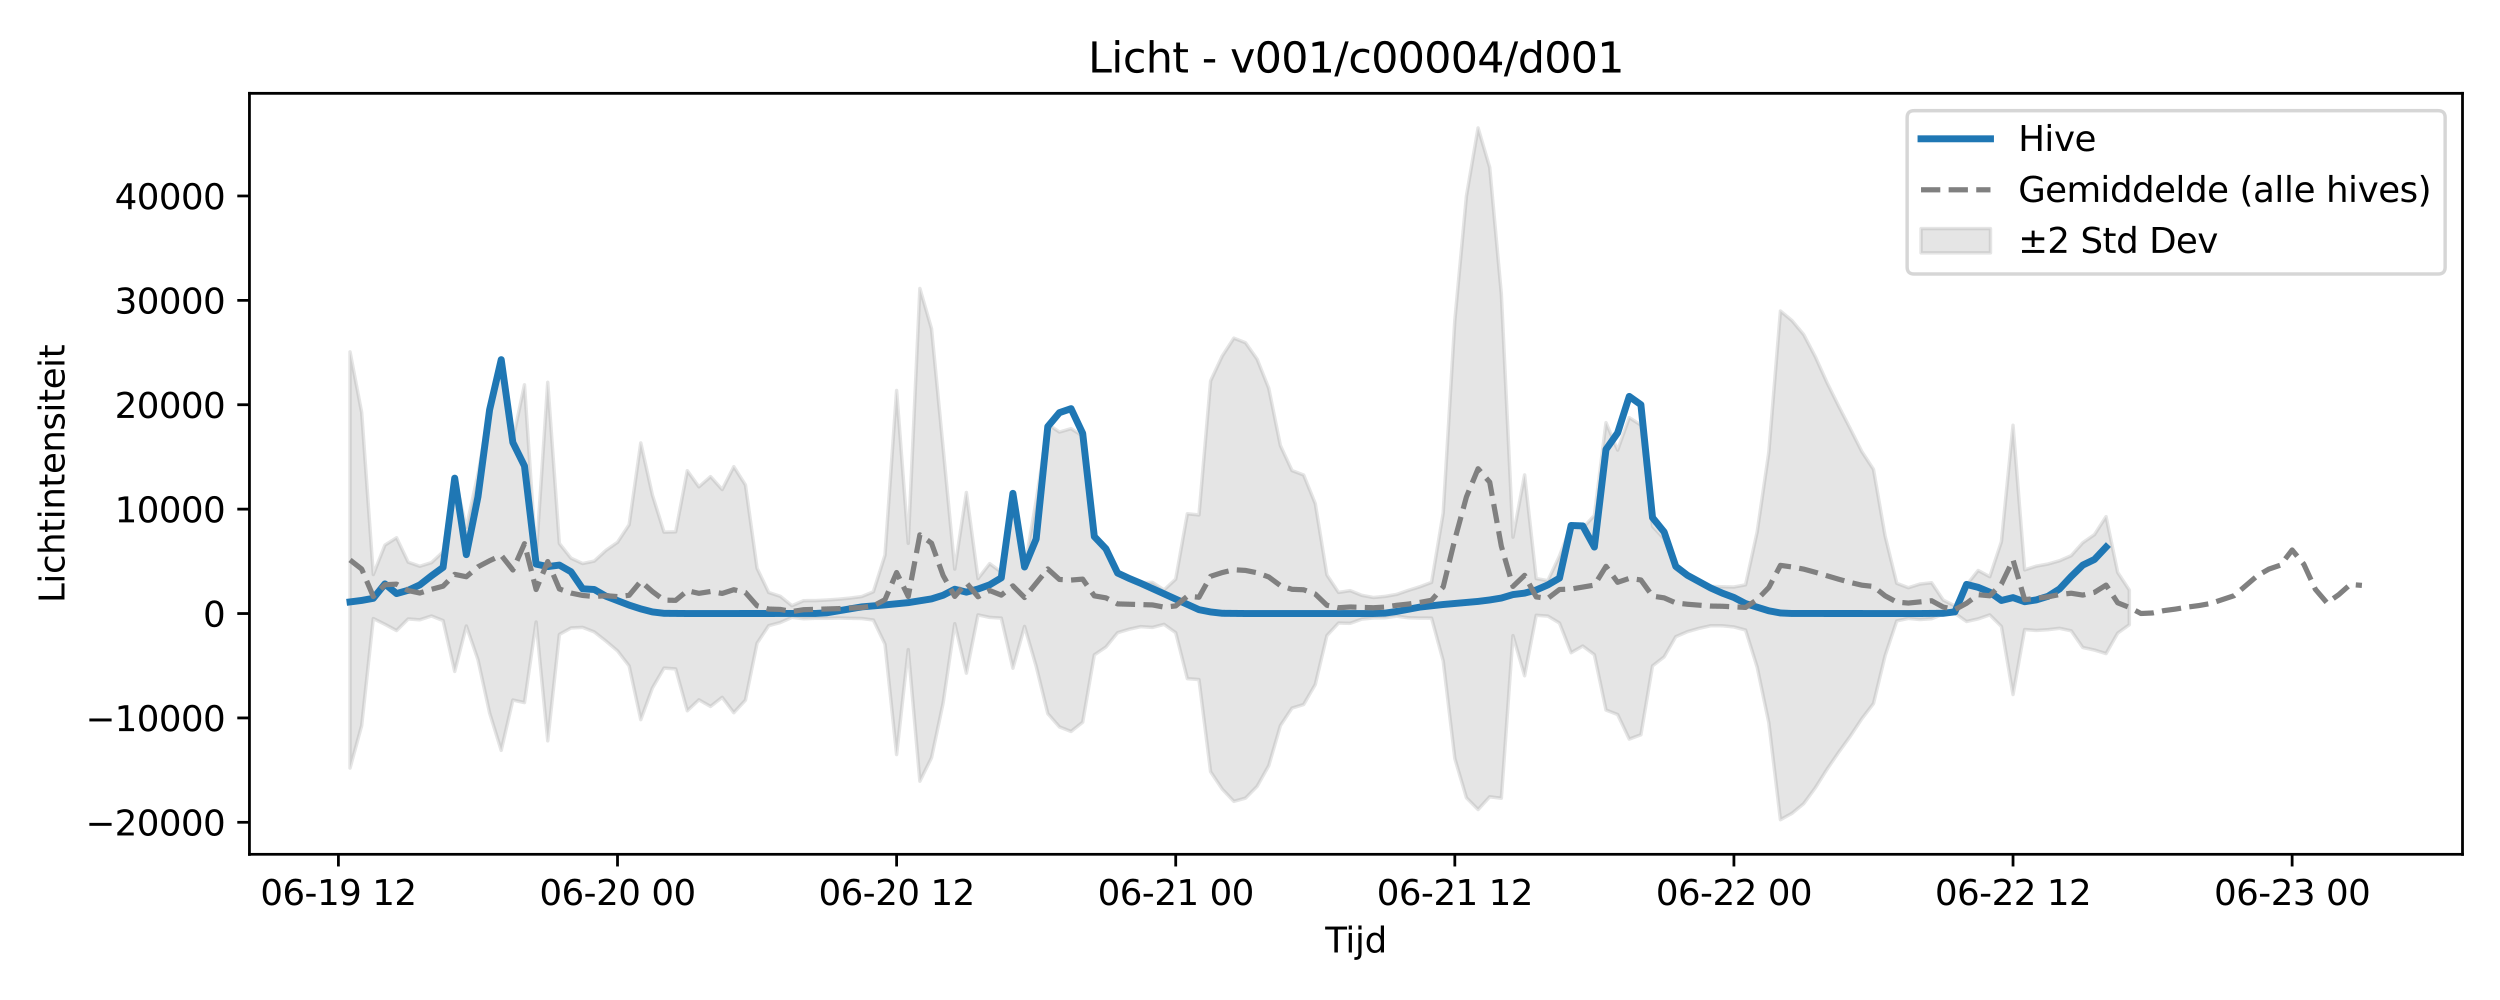 <?xml version="1.0" encoding="utf-8" standalone="no"?>
<!DOCTYPE svg PUBLIC "-//W3C//DTD SVG 1.1//EN"
  "http://www.w3.org/Graphics/SVG/1.1/DTD/svg11.dtd">
<svg xmlns:xlink="http://www.w3.org/1999/xlink" width="720pt" height="288pt" viewBox="0 0 720 288" xmlns="http://www.w3.org/2000/svg" version="1.1">
 <defs>
  <style type="text/css">*{stroke-linejoin: round; stroke-linecap: butt}</style>
 </defs>
 <g id="figure_1">
  <g id="patch_1">
   <path d="M 0 288 
L 720 288 
L 720 0 
L 0 0 
z
" style="fill: #ffffff"/>
  </g>
  <g id="axes_1">
   <g id="patch_2">
    <path d="M 71.84 246.04 
L 709.2 246.04 
L 709.2 26.88 
L 71.84 26.88 
z
" style="fill: #ffffff"/>
   </g>
   <g id="FillBetweenPolyCollection_1">
    <defs>
     <path id="m5f55ac5d4a" d="M 100.811 -186.663 
L 100.811 -66.798 
L 104.16 -79.037 
L 107.509 -109.864 
L 110.859 -108.197 
L 114.208 -106.394 
L 117.557 -109.742 
L 120.906 -109.497 
L 124.256 -110.591 
L 127.605 -109.285 
L 130.954 -94.615 
L 134.303 -107.718 
L 137.653 -98.017 
L 141.002 -82.69 
L 144.351 -71.89 
L 147.7 -86.393 
L 151.049 -85.651 
L 154.399 -108.861 
L 157.748 -74.631 
L 161.097 -105.277 
L 164.446 -107.144 
L 167.796 -107.316 
L 171.145 -106.009 
L 174.494 -103.381 
L 177.843 -100.549 
L 181.193 -96.206 
L 184.542 -80.74 
L 187.891 -89.84 
L 191.24 -95.584 
L 194.59 -95.349 
L 197.939 -83.3 
L 201.288 -86.451 
L 204.637 -84.536 
L 207.987 -87.169 
L 211.336 -82.736 
L 214.685 -86.356 
L 218.034 -102.749 
L 221.383 -107.812 
L 224.733 -108.707 
L 228.082 -110.197 
L 231.431 -109.805 
L 234.78 -109.924 
L 238.13 -109.925 
L 241.479 -110.003 
L 244.828 -109.921 
L 248.177 -109.865 
L 251.527 -109.435 
L 254.876 -102.474 
L 258.225 -70.68 
L 261.574 -100.92 
L 264.924 -63.004 
L 268.273 -69.768 
L 271.622 -85.551 
L 274.971 -108.373 
L 278.321 -94.122 
L 281.67 -110.915 
L 285.019 -110.186 
L 288.368 -109.987 
L 291.717 -95.556 
L 295.067 -107.588 
L 298.416 -96.124 
L 301.765 -82.476 
L 305.114 -78.648 
L 308.464 -77.338 
L 311.813 -80.004 
L 315.162 -99.398 
L 318.511 -101.655 
L 321.861 -105.779 
L 325.21 -106.788 
L 328.559 -107.531 
L 331.908 -107.297 
L 335.258 -108.178 
L 338.607 -105.775 
L 341.956 -92.541 
L 345.305 -92.294 
L 348.655 -65.734 
L 352.004 -60.735 
L 355.353 -57.207 
L 358.702 -58.138 
L 362.051 -61.531 
L 365.401 -67.497 
L 368.75 -79.016 
L 372.099 -84.069 
L 375.448 -85.096 
L 378.798 -90.859 
L 382.147 -104.953 
L 385.496 -108.558 
L 388.845 -108.476 
L 392.195 -109.694 
L 395.544 -110.024 
L 398.893 -110.088 
L 402.242 -110.533 
L 405.592 -110.088 
L 408.941 -109.993 
L 412.29 -109.984 
L 415.639 -97.677 
L 418.989 -69.552 
L 422.338 -58.23 
L 425.687 -54.844 
L 429.036 -58.523 
L 432.385 -58.105 
L 435.735 -104.941 
L 439.084 -93.373 
L 442.433 -110.799 
L 445.782 -110.56 
L 449.132 -108.561 
L 452.481 -100.017 
L 455.83 -101.941 
L 459.179 -99.445 
L 462.529 -83.502 
L 465.878 -82.218 
L 469.227 -75.138 
L 472.576 -76.383 
L 475.926 -96.212 
L 479.275 -98.825 
L 482.624 -104.631 
L 485.973 -106.069 
L 489.323 -107.036 
L 492.672 -107.787 
L 496.021 -107.778 
L 499.37 -107.439 
L 502.719 -106.555 
L 506.069 -95.842 
L 509.418 -79.848 
L 512.767 -51.922 
L 516.116 -53.782 
L 519.466 -56.554 
L 522.815 -61.109 
L 526.164 -66.423 
L 529.513 -71.305 
L 532.863 -75.945 
L 536.212 -81.008 
L 539.561 -85.371 
L 542.91 -99.176 
L 546.26 -109.172 
L 549.609 -109.901 
L 552.958 -109.574 
L 556.307 -109.808 
L 559.657 -111.146 
L 563.006 -111.383 
L 566.355 -109.005 
L 569.704 -109.756 
L 573.053 -110.903 
L 576.403 -107.572 
L 579.752 -87.967 
L 583.101 -106.692 
L 586.45 -106.427 
L 589.8 -106.651 
L 593.149 -107.039 
L 596.498 -106.329 
L 599.847 -101.523 
L 603.197 -100.787 
L 606.546 -99.766 
L 609.895 -105.654 
L 613.244 -108.08 
L 613.244 -118.057 
L 613.244 -118.057 
L 609.895 -123.137 
L 606.546 -139.211 
L 603.197 -134.025 
L 599.847 -131.707 
L 596.498 -127.971 
L 593.149 -126.509 
L 589.8 -125.559 
L 586.45 -124.948 
L 583.101 -123.874 
L 579.752 -165.534 
L 576.403 -131.978 
L 573.053 -121.917 
L 569.704 -123.703 
L 566.355 -119.492 
L 563.006 -113.497 
L 559.657 -115.175 
L 556.307 -120.173 
L 552.958 -119.799 
L 549.609 -118.735 
L 546.26 -120.014 
L 542.91 -133.632 
L 539.561 -152.821 
L 536.212 -157.93 
L 532.863 -164.572 
L 529.513 -171.082 
L 526.164 -177.838 
L 522.815 -185.259 
L 519.466 -191.634 
L 516.116 -195.643 
L 512.767 -198.431 
L 509.418 -157.773 
L 506.069 -134.824 
L 502.719 -119.572 
L 499.37 -118.937 
L 496.021 -119.015 
L 492.672 -119.116 
L 489.323 -120.401 
L 485.973 -121.885 
L 482.624 -124.083 
L 479.275 -132.806 
L 475.926 -136.433 
L 472.576 -165.566 
L 469.227 -167.717 
L 465.878 -158.373 
L 462.529 -166.274 
L 459.179 -139.536 
L 455.83 -135.923 
L 452.481 -136.69 
L 449.132 -127.882 
L 445.782 -120.782 
L 442.433 -121.366 
L 439.084 -151.23 
L 435.735 -133.293 
L 432.385 -203.304 
L 429.036 -239.767 
L 425.687 -251.158 
L 422.338 -231.581 
L 418.989 -195.731 
L 415.639 -140.253 
L 412.29 -120.276 
L 408.941 -119.022 
L 405.592 -117.975 
L 402.242 -116.82 
L 398.893 -116.236 
L 395.544 -115.918 
L 392.195 -116.55 
L 388.845 -117.903 
L 385.496 -117.381 
L 382.147 -122.427 
L 378.798 -142.972 
L 375.448 -151.203 
L 372.099 -152.476 
L 368.75 -159.694 
L 365.401 -176.167 
L 362.051 -184.559 
L 358.702 -189.299 
L 355.353 -190.617 
L 352.004 -185.472 
L 348.655 -178.31 
L 345.305 -139.695 
L 341.956 -140.036 
L 338.607 -121.218 
L 335.258 -118.106 
L 331.908 -120.27 
L 328.559 -120.226 
L 325.21 -121.186 
L 321.861 -122.373 
L 318.511 -129.977 
L 315.162 -133.391 
L 311.813 -162.421 
L 308.464 -164.549 
L 305.114 -163.579 
L 301.765 -165.808 
L 298.416 -143.833 
L 295.067 -124.231 
L 291.717 -142.98 
L 288.368 -123.211 
L 285.019 -125.68 
L 281.67 -121.355 
L 278.321 -146.173 
L 274.971 -124.099 
L 271.622 -158.933 
L 268.273 -193.347 
L 264.924 -204.927 
L 261.574 -131.506 
L 258.225 -175.54 
L 254.876 -128.117 
L 251.527 -117.568 
L 248.177 -116.191 
L 244.828 -115.757 
L 241.479 -115.433 
L 238.13 -115.195 
L 234.78 -115.029 
L 231.431 -115.013 
L 228.082 -113.557 
L 224.733 -116.267 
L 221.383 -117.365 
L 218.034 -124.341 
L 214.685 -148.343 
L 211.336 -153.595 
L 207.987 -147.009 
L 204.637 -150.741 
L 201.288 -147.786 
L 197.939 -152.441 
L 194.59 -134.843 
L 191.24 -134.745 
L 187.891 -145.444 
L 184.542 -160.448 
L 181.193 -136.894 
L 177.843 -131.825 
L 174.494 -129.483 
L 171.145 -126.409 
L 167.796 -125.702 
L 164.446 -127.251 
L 161.097 -131.486 
L 157.748 -177.905 
L 154.399 -127.586 
L 151.049 -177.185 
L 147.7 -161.291 
L 144.351 -184.262 
L 141.002 -170.325 
L 137.653 -151.487 
L 134.303 -136.078 
L 130.954 -150.547 
L 127.605 -129.082 
L 124.256 -125.959 
L 120.906 -124.923 
L 117.557 -126.098 
L 114.208 -133.129 
L 110.859 -131.01 
L 107.509 -122.53 
L 104.16 -169.198 
L 100.811 -186.663 
z
" style="stroke: #808080; stroke-opacity: 0.2"/>
    </defs>
    <g clip-path="url(#p45dbe19dbe)">
     <use xlink:href="#m5f55ac5d4a" x="0" y="288" style="fill: #808080; fill-opacity: 0.2; stroke: #808080; stroke-opacity: 0.2"/>
    </g>
   </g>
   <g id="matplotlib.axis_1">
    <g id="xtick_1">
     <g id="line2d_1">
      <defs>
       <path id="me14d55688c" d="M 0 0 
L 0 3.5 
" style="stroke: #000000; stroke-width: 0.8"/>
      </defs>
      <g>
       <use xlink:href="#me14d55688c" x="97.462" y="246.04" style="stroke: #000000; stroke-width: 0.8"/>
      </g>
     </g>
     <g id="text_1">
      <!-- 06-19 12 -->
      <g transform="translate(74.981 260.638) scale(0.1 -0.1)">
       <defs>
        <path id="DejaVuSans-30" d="M 2034 4250 
Q 1547 4250 1301 3770 
Q 1056 3291 1056 2328 
Q 1056 1369 1301 889 
Q 1547 409 2034 409 
Q 2525 409 2770 889 
Q 3016 1369 3016 2328 
Q 3016 3291 2770 3770 
Q 2525 4250 2034 4250 
z
M 2034 4750 
Q 2819 4750 3233 4129 
Q 3647 3509 3647 2328 
Q 3647 1150 3233 529 
Q 2819 -91 2034 -91 
Q 1250 -91 836 529 
Q 422 1150 422 2328 
Q 422 3509 836 4129 
Q 1250 4750 2034 4750 
z
" transform="scale(0.016)"/>
        <path id="DejaVuSans-36" d="M 2113 2584 
Q 1688 2584 1439 2293 
Q 1191 2003 1191 1497 
Q 1191 994 1439 701 
Q 1688 409 2113 409 
Q 2538 409 2786 701 
Q 3034 994 3034 1497 
Q 3034 2003 2786 2293 
Q 2538 2584 2113 2584 
z
M 3366 4563 
L 3366 3988 
Q 3128 4100 2886 4159 
Q 2644 4219 2406 4219 
Q 1781 4219 1451 3797 
Q 1122 3375 1075 2522 
Q 1259 2794 1537 2939 
Q 1816 3084 2150 3084 
Q 2853 3084 3261 2657 
Q 3669 2231 3669 1497 
Q 3669 778 3244 343 
Q 2819 -91 2113 -91 
Q 1303 -91 875 529 
Q 447 1150 447 2328 
Q 447 3434 972 4092 
Q 1497 4750 2381 4750 
Q 2619 4750 2861 4703 
Q 3103 4656 3366 4563 
z
" transform="scale(0.016)"/>
        <path id="DejaVuSans-2d" d="M 313 2009 
L 1997 2009 
L 1997 1497 
L 313 1497 
L 313 2009 
z
" transform="scale(0.016)"/>
        <path id="DejaVuSans-31" d="M 794 531 
L 1825 531 
L 1825 4091 
L 703 3866 
L 703 4441 
L 1819 4666 
L 2450 4666 
L 2450 531 
L 3481 531 
L 3481 0 
L 794 0 
L 794 531 
z
" transform="scale(0.016)"/>
        <path id="DejaVuSans-39" d="M 703 97 
L 703 672 
Q 941 559 1184 500 
Q 1428 441 1663 441 
Q 2288 441 2617 861 
Q 2947 1281 2994 2138 
Q 2813 1869 2534 1725 
Q 2256 1581 1919 1581 
Q 1219 1581 811 2004 
Q 403 2428 403 3163 
Q 403 3881 828 4315 
Q 1253 4750 1959 4750 
Q 2769 4750 3195 4129 
Q 3622 3509 3622 2328 
Q 3622 1225 3098 567 
Q 2575 -91 1691 -91 
Q 1453 -91 1209 -44 
Q 966 3 703 97 
z
M 1959 2075 
Q 2384 2075 2632 2365 
Q 2881 2656 2881 3163 
Q 2881 3666 2632 3958 
Q 2384 4250 1959 4250 
Q 1534 4250 1286 3958 
Q 1038 3666 1038 3163 
Q 1038 2656 1286 2365 
Q 1534 2075 1959 2075 
z
" transform="scale(0.016)"/>
        <path id="DejaVuSans-20" transform="scale(0.016)"/>
        <path id="DejaVuSans-32" d="M 1228 531 
L 3431 531 
L 3431 0 
L 469 0 
L 469 531 
Q 828 903 1448 1529 
Q 2069 2156 2228 2338 
Q 2531 2678 2651 2914 
Q 2772 3150 2772 3378 
Q 2772 3750 2511 3984 
Q 2250 4219 1831 4219 
Q 1534 4219 1204 4116 
Q 875 4013 500 3803 
L 500 4441 
Q 881 4594 1212 4672 
Q 1544 4750 1819 4750 
Q 2544 4750 2975 4387 
Q 3406 4025 3406 3419 
Q 3406 3131 3298 2873 
Q 3191 2616 2906 2266 
Q 2828 2175 2409 1742 
Q 1991 1309 1228 531 
z
" transform="scale(0.016)"/>
       </defs>
       <use xlink:href="#DejaVuSans-30"/>
       <use xlink:href="#DejaVuSans-36" transform="translate(63.623 0)"/>
       <use xlink:href="#DejaVuSans-2d" transform="translate(127.246 0)"/>
       <use xlink:href="#DejaVuSans-31" transform="translate(163.33 0)"/>
       <use xlink:href="#DejaVuSans-39" transform="translate(226.953 0)"/>
       <use xlink:href="#DejaVuSans-20" transform="translate(290.576 0)"/>
       <use xlink:href="#DejaVuSans-31" transform="translate(322.363 0)"/>
       <use xlink:href="#DejaVuSans-32" transform="translate(385.986 0)"/>
      </g>
     </g>
    </g>
    <g id="xtick_2">
     <g id="line2d_2">
      <g>
       <use xlink:href="#me14d55688c" x="177.843" y="246.04" style="stroke: #000000; stroke-width: 0.8"/>
      </g>
     </g>
     <g id="text_2">
      <!-- 06-20 00 -->
      <g transform="translate(155.363 260.638) scale(0.1 -0.1)">
       <use xlink:href="#DejaVuSans-30"/>
       <use xlink:href="#DejaVuSans-36" transform="translate(63.623 0)"/>
       <use xlink:href="#DejaVuSans-2d" transform="translate(127.246 0)"/>
       <use xlink:href="#DejaVuSans-32" transform="translate(163.33 0)"/>
       <use xlink:href="#DejaVuSans-30" transform="translate(226.953 0)"/>
       <use xlink:href="#DejaVuSans-20" transform="translate(290.576 0)"/>
       <use xlink:href="#DejaVuSans-30" transform="translate(322.363 0)"/>
       <use xlink:href="#DejaVuSans-30" transform="translate(385.986 0)"/>
      </g>
     </g>
    </g>
    <g id="xtick_3">
     <g id="line2d_3">
      <g>
       <use xlink:href="#me14d55688c" x="258.225" y="246.04" style="stroke: #000000; stroke-width: 0.8"/>
      </g>
     </g>
     <g id="text_3">
      <!-- 06-20 12 -->
      <g transform="translate(235.745 260.638) scale(0.1 -0.1)">
       <use xlink:href="#DejaVuSans-30"/>
       <use xlink:href="#DejaVuSans-36" transform="translate(63.623 0)"/>
       <use xlink:href="#DejaVuSans-2d" transform="translate(127.246 0)"/>
       <use xlink:href="#DejaVuSans-32" transform="translate(163.33 0)"/>
       <use xlink:href="#DejaVuSans-30" transform="translate(226.953 0)"/>
       <use xlink:href="#DejaVuSans-20" transform="translate(290.576 0)"/>
       <use xlink:href="#DejaVuSans-31" transform="translate(322.363 0)"/>
       <use xlink:href="#DejaVuSans-32" transform="translate(385.986 0)"/>
      </g>
     </g>
    </g>
    <g id="xtick_4">
     <g id="line2d_4">
      <g>
       <use xlink:href="#me14d55688c" x="338.607" y="246.04" style="stroke: #000000; stroke-width: 0.8"/>
      </g>
     </g>
     <g id="text_4">
      <!-- 06-21 00 -->
      <g transform="translate(316.126 260.638) scale(0.1 -0.1)">
       <use xlink:href="#DejaVuSans-30"/>
       <use xlink:href="#DejaVuSans-36" transform="translate(63.623 0)"/>
       <use xlink:href="#DejaVuSans-2d" transform="translate(127.246 0)"/>
       <use xlink:href="#DejaVuSans-32" transform="translate(163.33 0)"/>
       <use xlink:href="#DejaVuSans-31" transform="translate(226.953 0)"/>
       <use xlink:href="#DejaVuSans-20" transform="translate(290.576 0)"/>
       <use xlink:href="#DejaVuSans-30" transform="translate(322.363 0)"/>
       <use xlink:href="#DejaVuSans-30" transform="translate(385.986 0)"/>
      </g>
     </g>
    </g>
    <g id="xtick_5">
     <g id="line2d_5">
      <g>
       <use xlink:href="#me14d55688c" x="418.989" y="246.04" style="stroke: #000000; stroke-width: 0.8"/>
      </g>
     </g>
     <g id="text_5">
      <!-- 06-21 12 -->
      <g transform="translate(396.508 260.638) scale(0.1 -0.1)">
       <use xlink:href="#DejaVuSans-30"/>
       <use xlink:href="#DejaVuSans-36" transform="translate(63.623 0)"/>
       <use xlink:href="#DejaVuSans-2d" transform="translate(127.246 0)"/>
       <use xlink:href="#DejaVuSans-32" transform="translate(163.33 0)"/>
       <use xlink:href="#DejaVuSans-31" transform="translate(226.953 0)"/>
       <use xlink:href="#DejaVuSans-20" transform="translate(290.576 0)"/>
       <use xlink:href="#DejaVuSans-31" transform="translate(322.363 0)"/>
       <use xlink:href="#DejaVuSans-32" transform="translate(385.986 0)"/>
      </g>
     </g>
    </g>
    <g id="xtick_6">
     <g id="line2d_6">
      <g>
       <use xlink:href="#me14d55688c" x="499.37" y="246.04" style="stroke: #000000; stroke-width: 0.8"/>
      </g>
     </g>
     <g id="text_6">
      <!-- 06-22 00 -->
      <g transform="translate(476.89 260.638) scale(0.1 -0.1)">
       <use xlink:href="#DejaVuSans-30"/>
       <use xlink:href="#DejaVuSans-36" transform="translate(63.623 0)"/>
       <use xlink:href="#DejaVuSans-2d" transform="translate(127.246 0)"/>
       <use xlink:href="#DejaVuSans-32" transform="translate(163.33 0)"/>
       <use xlink:href="#DejaVuSans-32" transform="translate(226.953 0)"/>
       <use xlink:href="#DejaVuSans-20" transform="translate(290.576 0)"/>
       <use xlink:href="#DejaVuSans-30" transform="translate(322.363 0)"/>
       <use xlink:href="#DejaVuSans-30" transform="translate(385.986 0)"/>
      </g>
     </g>
    </g>
    <g id="xtick_7">
     <g id="line2d_7">
      <g>
       <use xlink:href="#me14d55688c" x="579.752" y="246.04" style="stroke: #000000; stroke-width: 0.8"/>
      </g>
     </g>
     <g id="text_7">
      <!-- 06-22 12 -->
      <g transform="translate(557.271 260.638) scale(0.1 -0.1)">
       <use xlink:href="#DejaVuSans-30"/>
       <use xlink:href="#DejaVuSans-36" transform="translate(63.623 0)"/>
       <use xlink:href="#DejaVuSans-2d" transform="translate(127.246 0)"/>
       <use xlink:href="#DejaVuSans-32" transform="translate(163.33 0)"/>
       <use xlink:href="#DejaVuSans-32" transform="translate(226.953 0)"/>
       <use xlink:href="#DejaVuSans-20" transform="translate(290.576 0)"/>
       <use xlink:href="#DejaVuSans-31" transform="translate(322.363 0)"/>
       <use xlink:href="#DejaVuSans-32" transform="translate(385.986 0)"/>
      </g>
     </g>
    </g>
    <g id="xtick_8">
     <g id="line2d_8">
      <g>
       <use xlink:href="#me14d55688c" x="660.134" y="246.04" style="stroke: #000000; stroke-width: 0.8"/>
      </g>
     </g>
     <g id="text_8">
      <!-- 06-23 00 -->
      <g transform="translate(637.653 260.638) scale(0.1 -0.1)">
       <defs>
        <path id="DejaVuSans-33" d="M 2597 2516 
Q 3050 2419 3304 2112 
Q 3559 1806 3559 1356 
Q 3559 666 3084 287 
Q 2609 -91 1734 -91 
Q 1441 -91 1130 -33 
Q 819 25 488 141 
L 488 750 
Q 750 597 1062 519 
Q 1375 441 1716 441 
Q 2309 441 2620 675 
Q 2931 909 2931 1356 
Q 2931 1769 2642 2001 
Q 2353 2234 1838 2234 
L 1294 2234 
L 1294 2753 
L 1863 2753 
Q 2328 2753 2575 2939 
Q 2822 3125 2822 3475 
Q 2822 3834 2567 4026 
Q 2313 4219 1838 4219 
Q 1578 4219 1281 4162 
Q 984 4106 628 3988 
L 628 4550 
Q 988 4650 1302 4700 
Q 1616 4750 1894 4750 
Q 2613 4750 3031 4423 
Q 3450 4097 3450 3541 
Q 3450 3153 3228 2886 
Q 3006 2619 2597 2516 
z
" transform="scale(0.016)"/>
       </defs>
       <use xlink:href="#DejaVuSans-30"/>
       <use xlink:href="#DejaVuSans-36" transform="translate(63.623 0)"/>
       <use xlink:href="#DejaVuSans-2d" transform="translate(127.246 0)"/>
       <use xlink:href="#DejaVuSans-32" transform="translate(163.33 0)"/>
       <use xlink:href="#DejaVuSans-33" transform="translate(226.953 0)"/>
       <use xlink:href="#DejaVuSans-20" transform="translate(290.576 0)"/>
       <use xlink:href="#DejaVuSans-30" transform="translate(322.363 0)"/>
       <use xlink:href="#DejaVuSans-30" transform="translate(385.986 0)"/>
      </g>
     </g>
    </g>
    <g id="text_9">
     <!-- Tijd -->
     <g transform="translate(381.67 274.317) scale(0.1 -0.1)">
      <defs>
       <path id="DejaVuSans-54" d="M -19 4666 
L 3928 4666 
L 3928 4134 
L 2272 4134 
L 2272 0 
L 1638 0 
L 1638 4134 
L -19 4134 
L -19 4666 
z
" transform="scale(0.016)"/>
       <path id="DejaVuSans-69" d="M 603 3500 
L 1178 3500 
L 1178 0 
L 603 0 
L 603 3500 
z
M 603 4863 
L 1178 4863 
L 1178 4134 
L 603 4134 
L 603 4863 
z
" transform="scale(0.016)"/>
       <path id="DejaVuSans-6a" d="M 603 3500 
L 1178 3500 
L 1178 -63 
Q 1178 -731 923 -1031 
Q 669 -1331 103 -1331 
L -116 -1331 
L -116 -844 
L 38 -844 
Q 366 -844 484 -692 
Q 603 -541 603 -63 
L 603 3500 
z
M 603 4863 
L 1178 4863 
L 1178 4134 
L 603 4134 
L 603 4863 
z
" transform="scale(0.016)"/>
       <path id="DejaVuSans-64" d="M 2906 2969 
L 2906 4863 
L 3481 4863 
L 3481 0 
L 2906 0 
L 2906 525 
Q 2725 213 2448 61 
Q 2172 -91 1784 -91 
Q 1150 -91 751 415 
Q 353 922 353 1747 
Q 353 2572 751 3078 
Q 1150 3584 1784 3584 
Q 2172 3584 2448 3432 
Q 2725 3281 2906 2969 
z
M 947 1747 
Q 947 1113 1208 752 
Q 1469 391 1925 391 
Q 2381 391 2643 752 
Q 2906 1113 2906 1747 
Q 2906 2381 2643 2742 
Q 2381 3103 1925 3103 
Q 1469 3103 1208 2742 
Q 947 2381 947 1747 
z
" transform="scale(0.016)"/>
      </defs>
      <use xlink:href="#DejaVuSans-54"/>
      <use xlink:href="#DejaVuSans-69" transform="translate(57.959 0)"/>
      <use xlink:href="#DejaVuSans-6a" transform="translate(85.742 0)"/>
      <use xlink:href="#DejaVuSans-64" transform="translate(113.525 0)"/>
     </g>
    </g>
   </g>
   <g id="matplotlib.axis_2">
    <g id="ytick_1">
     <g id="line2d_9">
      <defs>
       <path id="m448602ef2c" d="M 0 0 
L -3.5 0 
" style="stroke: #000000; stroke-width: 0.8"/>
      </defs>
      <g>
       <use xlink:href="#m448602ef2c" x="71.84" y="236.822" style="stroke: #000000; stroke-width: 0.8"/>
      </g>
     </g>
     <g id="text_10">
      <!-- −20000 -->
      <g transform="translate(24.648 240.622) scale(0.1 -0.1)">
       <defs>
        <path id="DejaVuSans-2212" d="M 678 2272 
L 4684 2272 
L 4684 1741 
L 678 1741 
L 678 2272 
z
" transform="scale(0.016)"/>
       </defs>
       <use xlink:href="#DejaVuSans-2212"/>
       <use xlink:href="#DejaVuSans-32" transform="translate(83.789 0)"/>
       <use xlink:href="#DejaVuSans-30" transform="translate(147.412 0)"/>
       <use xlink:href="#DejaVuSans-30" transform="translate(211.035 0)"/>
       <use xlink:href="#DejaVuSans-30" transform="translate(274.658 0)"/>
       <use xlink:href="#DejaVuSans-30" transform="translate(338.281 0)"/>
      </g>
     </g>
    </g>
    <g id="ytick_2">
     <g id="line2d_10">
      <g>
       <use xlink:href="#m448602ef2c" x="71.84" y="206.759" style="stroke: #000000; stroke-width: 0.8"/>
      </g>
     </g>
     <g id="text_11">
      <!-- −10000 -->
      <g transform="translate(24.648 210.558) scale(0.1 -0.1)">
       <use xlink:href="#DejaVuSans-2212"/>
       <use xlink:href="#DejaVuSans-31" transform="translate(83.789 0)"/>
       <use xlink:href="#DejaVuSans-30" transform="translate(147.412 0)"/>
       <use xlink:href="#DejaVuSans-30" transform="translate(211.035 0)"/>
       <use xlink:href="#DejaVuSans-30" transform="translate(274.658 0)"/>
       <use xlink:href="#DejaVuSans-30" transform="translate(338.281 0)"/>
      </g>
     </g>
    </g>
    <g id="ytick_3">
     <g id="line2d_11">
      <g>
       <use xlink:href="#m448602ef2c" x="71.84" y="176.695" style="stroke: #000000; stroke-width: 0.8"/>
      </g>
     </g>
     <g id="text_12">
      <!-- 0 -->
      <g transform="translate(58.477 180.494) scale(0.1 -0.1)">
       <use xlink:href="#DejaVuSans-30"/>
      </g>
     </g>
    </g>
    <g id="ytick_4">
     <g id="line2d_12">
      <g>
       <use xlink:href="#m448602ef2c" x="71.84" y="146.631" style="stroke: #000000; stroke-width: 0.8"/>
      </g>
     </g>
     <g id="text_13">
      <!-- 10000 -->
      <g transform="translate(33.028 150.431) scale(0.1 -0.1)">
       <use xlink:href="#DejaVuSans-31"/>
       <use xlink:href="#DejaVuSans-30" transform="translate(63.623 0)"/>
       <use xlink:href="#DejaVuSans-30" transform="translate(127.246 0)"/>
       <use xlink:href="#DejaVuSans-30" transform="translate(190.869 0)"/>
       <use xlink:href="#DejaVuSans-30" transform="translate(254.492 0)"/>
      </g>
     </g>
    </g>
    <g id="ytick_5">
     <g id="line2d_13">
      <g>
       <use xlink:href="#m448602ef2c" x="71.84" y="116.568" style="stroke: #000000; stroke-width: 0.8"/>
      </g>
     </g>
     <g id="text_14">
      <!-- 20000 -->
      <g transform="translate(33.028 120.367) scale(0.1 -0.1)">
       <use xlink:href="#DejaVuSans-32"/>
       <use xlink:href="#DejaVuSans-30" transform="translate(63.623 0)"/>
       <use xlink:href="#DejaVuSans-30" transform="translate(127.246 0)"/>
       <use xlink:href="#DejaVuSans-30" transform="translate(190.869 0)"/>
       <use xlink:href="#DejaVuSans-30" transform="translate(254.492 0)"/>
      </g>
     </g>
    </g>
    <g id="ytick_6">
     <g id="line2d_14">
      <g>
       <use xlink:href="#m448602ef2c" x="71.84" y="86.504" style="stroke: #000000; stroke-width: 0.8"/>
      </g>
     </g>
     <g id="text_15">
      <!-- 30000 -->
      <g transform="translate(33.028 90.303) scale(0.1 -0.1)">
       <use xlink:href="#DejaVuSans-33"/>
       <use xlink:href="#DejaVuSans-30" transform="translate(63.623 0)"/>
       <use xlink:href="#DejaVuSans-30" transform="translate(127.246 0)"/>
       <use xlink:href="#DejaVuSans-30" transform="translate(190.869 0)"/>
       <use xlink:href="#DejaVuSans-30" transform="translate(254.492 0)"/>
      </g>
     </g>
    </g>
    <g id="ytick_7">
     <g id="line2d_15">
      <g>
       <use xlink:href="#m448602ef2c" x="71.84" y="56.44" style="stroke: #000000; stroke-width: 0.8"/>
      </g>
     </g>
     <g id="text_16">
      <!-- 40000 -->
      <g transform="translate(33.028 60.24) scale(0.1 -0.1)">
       <defs>
        <path id="DejaVuSans-34" d="M 2419 4116 
L 825 1625 
L 2419 1625 
L 2419 4116 
z
M 2253 4666 
L 3047 4666 
L 3047 1625 
L 3713 1625 
L 3713 1100 
L 3047 1100 
L 3047 0 
L 2419 0 
L 2419 1100 
L 313 1100 
L 313 1709 
L 2253 4666 
z
" transform="scale(0.016)"/>
       </defs>
       <use xlink:href="#DejaVuSans-34"/>
       <use xlink:href="#DejaVuSans-30" transform="translate(63.623 0)"/>
       <use xlink:href="#DejaVuSans-30" transform="translate(127.246 0)"/>
       <use xlink:href="#DejaVuSans-30" transform="translate(190.869 0)"/>
       <use xlink:href="#DejaVuSans-30" transform="translate(254.492 0)"/>
      </g>
     </g>
    </g>
    <g id="text_17">
     <!-- Lichtintensiteit -->
     <g transform="translate(18.568 173.656) rotate(-90) scale(0.1 -0.1)">
      <defs>
       <path id="DejaVuSans-4c" d="M 628 4666 
L 1259 4666 
L 1259 531 
L 3531 531 
L 3531 0 
L 628 0 
L 628 4666 
z
" transform="scale(0.016)"/>
       <path id="DejaVuSans-63" d="M 3122 3366 
L 3122 2828 
Q 2878 2963 2633 3030 
Q 2388 3097 2138 3097 
Q 1578 3097 1268 2742 
Q 959 2388 959 1747 
Q 959 1106 1268 751 
Q 1578 397 2138 397 
Q 2388 397 2633 464 
Q 2878 531 3122 666 
L 3122 134 
Q 2881 22 2623 -34 
Q 2366 -91 2075 -91 
Q 1284 -91 818 406 
Q 353 903 353 1747 
Q 353 2603 823 3093 
Q 1294 3584 2113 3584 
Q 2378 3584 2631 3529 
Q 2884 3475 3122 3366 
z
" transform="scale(0.016)"/>
       <path id="DejaVuSans-68" d="M 3513 2113 
L 3513 0 
L 2938 0 
L 2938 2094 
Q 2938 2591 2744 2837 
Q 2550 3084 2163 3084 
Q 1697 3084 1428 2787 
Q 1159 2491 1159 1978 
L 1159 0 
L 581 0 
L 581 4863 
L 1159 4863 
L 1159 2956 
Q 1366 3272 1645 3428 
Q 1925 3584 2291 3584 
Q 2894 3584 3203 3211 
Q 3513 2838 3513 2113 
z
" transform="scale(0.016)"/>
       <path id="DejaVuSans-74" d="M 1172 4494 
L 1172 3500 
L 2356 3500 
L 2356 3053 
L 1172 3053 
L 1172 1153 
Q 1172 725 1289 603 
Q 1406 481 1766 481 
L 2356 481 
L 2356 0 
L 1766 0 
Q 1100 0 847 248 
Q 594 497 594 1153 
L 594 3053 
L 172 3053 
L 172 3500 
L 594 3500 
L 594 4494 
L 1172 4494 
z
" transform="scale(0.016)"/>
       <path id="DejaVuSans-6e" d="M 3513 2113 
L 3513 0 
L 2938 0 
L 2938 2094 
Q 2938 2591 2744 2837 
Q 2550 3084 2163 3084 
Q 1697 3084 1428 2787 
Q 1159 2491 1159 1978 
L 1159 0 
L 581 0 
L 581 3500 
L 1159 3500 
L 1159 2956 
Q 1366 3272 1645 3428 
Q 1925 3584 2291 3584 
Q 2894 3584 3203 3211 
Q 3513 2838 3513 2113 
z
" transform="scale(0.016)"/>
       <path id="DejaVuSans-65" d="M 3597 1894 
L 3597 1613 
L 953 1613 
Q 991 1019 1311 708 
Q 1631 397 2203 397 
Q 2534 397 2845 478 
Q 3156 559 3463 722 
L 3463 178 
Q 3153 47 2828 -22 
Q 2503 -91 2169 -91 
Q 1331 -91 842 396 
Q 353 884 353 1716 
Q 353 2575 817 3079 
Q 1281 3584 2069 3584 
Q 2775 3584 3186 3129 
Q 3597 2675 3597 1894 
z
M 3022 2063 
Q 3016 2534 2758 2815 
Q 2500 3097 2075 3097 
Q 1594 3097 1305 2825 
Q 1016 2553 972 2059 
L 3022 2063 
z
" transform="scale(0.016)"/>
       <path id="DejaVuSans-73" d="M 2834 3397 
L 2834 2853 
Q 2591 2978 2328 3040 
Q 2066 3103 1784 3103 
Q 1356 3103 1142 2972 
Q 928 2841 928 2578 
Q 928 2378 1081 2264 
Q 1234 2150 1697 2047 
L 1894 2003 
Q 2506 1872 2764 1633 
Q 3022 1394 3022 966 
Q 3022 478 2636 193 
Q 2250 -91 1575 -91 
Q 1294 -91 989 -36 
Q 684 19 347 128 
L 347 722 
Q 666 556 975 473 
Q 1284 391 1588 391 
Q 1994 391 2212 530 
Q 2431 669 2431 922 
Q 2431 1156 2273 1281 
Q 2116 1406 1581 1522 
L 1381 1569 
Q 847 1681 609 1914 
Q 372 2147 372 2553 
Q 372 3047 722 3315 
Q 1072 3584 1716 3584 
Q 2034 3584 2315 3537 
Q 2597 3491 2834 3397 
z
" transform="scale(0.016)"/>
      </defs>
      <use xlink:href="#DejaVuSans-4c"/>
      <use xlink:href="#DejaVuSans-69" transform="translate(55.713 0)"/>
      <use xlink:href="#DejaVuSans-63" transform="translate(83.496 0)"/>
      <use xlink:href="#DejaVuSans-68" transform="translate(138.477 0)"/>
      <use xlink:href="#DejaVuSans-74" transform="translate(201.855 0)"/>
      <use xlink:href="#DejaVuSans-69" transform="translate(241.064 0)"/>
      <use xlink:href="#DejaVuSans-6e" transform="translate(268.848 0)"/>
      <use xlink:href="#DejaVuSans-74" transform="translate(332.227 0)"/>
      <use xlink:href="#DejaVuSans-65" transform="translate(371.436 0)"/>
      <use xlink:href="#DejaVuSans-6e" transform="translate(432.959 0)"/>
      <use xlink:href="#DejaVuSans-73" transform="translate(496.338 0)"/>
      <use xlink:href="#DejaVuSans-69" transform="translate(548.438 0)"/>
      <use xlink:href="#DejaVuSans-74" transform="translate(576.221 0)"/>
      <use xlink:href="#DejaVuSans-65" transform="translate(615.43 0)"/>
      <use xlink:href="#DejaVuSans-69" transform="translate(676.953 0)"/>
      <use xlink:href="#DejaVuSans-74" transform="translate(704.736 0)"/>
     </g>
    </g>
   </g>
   <g id="line2d_16">
    <path d="M 100.811 173.355 
L 104.16 172.924 
L 107.509 172.315 
L 110.859 168.167 
L 114.208 170.949 
L 117.557 170.005 
L 120.906 168.454 
L 124.256 165.835 
L 127.605 163.4 
L 130.954 137.711 
L 134.303 159.735 
L 137.653 143.08 
L 141.002 118.034 
L 144.351 103.583 
L 147.7 127.434 
L 151.049 134.209 
L 154.399 162.466 
L 157.748 163.181 
L 161.097 162.747 
L 164.446 164.67 
L 167.796 169.575 
L 171.145 169.774 
L 174.494 171.696 
L 181.193 174.277 
L 184.542 175.362 
L 187.891 176.234 
L 191.24 176.635 
L 197.939 176.695 
L 234.78 176.682 
L 238.13 176.485 
L 248.177 174.783 
L 254.876 174.211 
L 261.574 173.556 
L 268.273 172.484 
L 271.622 171.431 
L 274.971 169.703 
L 278.321 170.538 
L 281.67 169.64 
L 285.019 168.429 
L 288.368 166.418 
L 291.717 142.086 
L 295.067 163.292 
L 298.416 155.215 
L 301.765 122.845 
L 305.114 118.844 
L 308.464 117.694 
L 311.813 124.81 
L 315.162 154.532 
L 318.511 158.056 
L 321.861 165.026 
L 325.21 166.592 
L 328.559 167.996 
L 335.258 171.022 
L 345.305 175.585 
L 348.655 176.241 
L 352.004 176.624 
L 358.702 176.695 
L 395.544 176.69 
L 398.893 176.578 
L 402.242 176.094 
L 408.941 174.841 
L 415.639 174.095 
L 425.687 173.207 
L 429.036 172.79 
L 432.385 172.239 
L 435.735 171.24 
L 439.084 170.822 
L 442.433 169.913 
L 445.782 168.453 
L 449.132 166.496 
L 452.481 151.334 
L 455.83 151.462 
L 459.179 157.549 
L 462.529 129.443 
L 465.878 124.675 
L 469.227 114.169 
L 472.576 116.553 
L 475.926 149.081 
L 479.275 153.218 
L 482.624 163.121 
L 485.973 165.682 
L 492.672 169.334 
L 496.021 170.823 
L 499.37 172.073 
L 502.719 173.837 
L 509.418 175.912 
L 512.767 176.534 
L 516.116 176.684 
L 552.958 176.695 
L 559.657 176.632 
L 563.006 176.214 
L 566.355 168.309 
L 569.704 169.153 
L 573.053 170.547 
L 576.403 172.935 
L 579.752 172.115 
L 583.101 173.294 
L 586.45 172.773 
L 589.8 171.746 
L 593.149 169.615 
L 596.498 166.017 
L 599.847 162.747 
L 603.197 161.13 
L 606.546 157.563 
L 606.546 157.563 
" clip-path="url(#p45dbe19dbe)" style="fill: none; stroke: #1f77b4; stroke-width: 2; stroke-linecap: square"/>
   </g>
   <g id="line2d_17">
    <path d="M 100.811 161.27 
L 104.16 163.883 
L 107.509 171.803 
L 110.859 168.397 
L 114.208 168.238 
L 117.557 170.08 
L 120.906 170.79 
L 124.256 169.725 
L 127.605 168.817 
L 130.954 165.419 
L 134.303 166.102 
L 137.653 163.248 
L 141.002 161.492 
L 144.351 159.924 
L 147.7 164.158 
L 151.049 156.582 
L 154.399 169.777 
L 157.748 161.732 
L 161.097 169.618 
L 164.446 170.802 
L 167.796 171.491 
L 171.145 171.791 
L 174.494 171.568 
L 177.843 171.813 
L 181.193 171.45 
L 184.542 167.406 
L 187.891 170.358 
L 191.24 172.836 
L 194.59 172.904 
L 197.939 170.13 
L 201.288 170.881 
L 204.637 170.361 
L 207.987 170.911 
L 211.336 169.834 
L 214.685 170.65 
L 218.034 174.455 
L 221.383 175.412 
L 224.733 175.513 
L 228.082 176.123 
L 231.431 175.591 
L 241.479 175.282 
L 248.177 174.972 
L 251.527 174.498 
L 254.876 172.705 
L 258.225 164.89 
L 261.574 171.787 
L 264.924 154.035 
L 268.273 156.442 
L 271.622 165.758 
L 274.971 171.764 
L 278.321 167.853 
L 281.67 171.865 
L 285.019 170.067 
L 288.368 171.401 
L 291.717 168.732 
L 295.067 172.091 
L 301.765 163.858 
L 305.114 166.887 
L 308.464 167.057 
L 311.813 166.787 
L 315.162 171.606 
L 318.511 172.184 
L 321.861 173.924 
L 331.908 174.217 
L 335.258 174.858 
L 338.607 174.503 
L 341.956 171.712 
L 345.305 172.005 
L 348.655 165.978 
L 352.004 164.897 
L 355.353 164.088 
L 358.702 164.281 
L 362.051 164.955 
L 365.401 166.168 
L 368.75 168.645 
L 372.099 169.727 
L 375.448 169.851 
L 378.798 171.085 
L 382.147 174.31 
L 385.496 175.03 
L 388.845 174.81 
L 395.544 175.029 
L 398.893 174.838 
L 402.242 174.323 
L 405.592 173.969 
L 408.941 173.492 
L 412.29 172.87 
L 415.639 169.035 
L 418.989 155.358 
L 422.338 143.094 
L 425.687 134.999 
L 429.036 138.855 
L 432.385 157.296 
L 435.735 168.883 
L 439.084 165.698 
L 442.433 171.917 
L 445.782 172.329 
L 449.132 169.779 
L 452.481 169.647 
L 459.179 168.51 
L 462.529 163.112 
L 465.878 167.705 
L 469.227 166.573 
L 472.576 167.026 
L 475.926 171.677 
L 479.275 172.185 
L 482.624 173.643 
L 485.973 174.023 
L 492.672 174.548 
L 496.021 174.603 
L 502.719 174.936 
L 506.069 172.667 
L 509.418 169.19 
L 512.767 162.824 
L 516.116 163.288 
L 519.466 163.906 
L 522.815 164.816 
L 529.513 166.807 
L 532.863 167.742 
L 536.212 168.531 
L 539.561 168.904 
L 542.91 171.596 
L 546.26 173.407 
L 549.609 173.682 
L 556.307 173.009 
L 559.657 174.839 
L 563.006 175.56 
L 566.355 173.752 
L 569.704 171.271 
L 573.053 171.59 
L 576.403 168.225 
L 579.752 161.25 
L 583.101 172.717 
L 589.8 171.895 
L 593.149 171.226 
L 596.498 170.85 
L 599.847 171.385 
L 603.197 170.594 
L 606.546 168.511 
L 609.895 173.604 
L 613.244 174.931 
L 616.594 176.687 
L 619.943 176.535 
L 623.292 175.846 
L 626.641 175.405 
L 629.991 174.837 
L 633.34 174.395 
L 636.689 173.794 
L 643.387 171.568 
L 650.086 165.839 
L 653.435 163.9 
L 656.784 162.755 
L 660.134 158.397 
L 663.483 162.462 
L 666.832 169.727 
L 670.181 173.64 
L 673.531 171.28 
L 676.88 168.33 
L 680.229 168.59 
L 680.229 168.59 
" clip-path="url(#p45dbe19dbe)" style="fill: none; stroke-dasharray: 5.55,2.4; stroke-dashoffset: 0; stroke: #808080; stroke-width: 1.5"/>
   </g>
   <g id="patch_3">
    <path d="M 71.84 246.04 
L 71.84 26.88 
" style="fill: none; stroke: #000000; stroke-width: 0.8; stroke-linejoin: miter; stroke-linecap: square"/>
   </g>
   <g id="patch_4">
    <path d="M 709.2 246.04 
L 709.2 26.88 
" style="fill: none; stroke: #000000; stroke-width: 0.8; stroke-linejoin: miter; stroke-linecap: square"/>
   </g>
   <g id="patch_5">
    <path d="M 71.84 246.04 
L 709.2 246.04 
" style="fill: none; stroke: #000000; stroke-width: 0.8; stroke-linejoin: miter; stroke-linecap: square"/>
   </g>
   <g id="patch_6">
    <path d="M 71.84 26.88 
L 709.2 26.88 
" style="fill: none; stroke: #000000; stroke-width: 0.8; stroke-linejoin: miter; stroke-linecap: square"/>
   </g>
   <g id="text_18">
    <!-- Licht - v001/c00004/d001 -->
    <g transform="translate(313.383 20.88) scale(0.12 -0.12)">
     <defs>
      <path id="DejaVuSans-76" d="M 191 3500 
L 800 3500 
L 1894 563 
L 2988 3500 
L 3597 3500 
L 2284 0 
L 1503 0 
L 191 3500 
z
" transform="scale(0.016)"/>
      <path id="DejaVuSans-2f" d="M 1625 4666 
L 2156 4666 
L 531 -594 
L 0 -594 
L 1625 4666 
z
" transform="scale(0.016)"/>
     </defs>
     <use xlink:href="#DejaVuSans-4c"/>
     <use xlink:href="#DejaVuSans-69" transform="translate(55.713 0)"/>
     <use xlink:href="#DejaVuSans-63" transform="translate(83.496 0)"/>
     <use xlink:href="#DejaVuSans-68" transform="translate(138.477 0)"/>
     <use xlink:href="#DejaVuSans-74" transform="translate(201.855 0)"/>
     <use xlink:href="#DejaVuSans-20" transform="translate(241.064 0)"/>
     <use xlink:href="#DejaVuSans-2d" transform="translate(272.852 0)"/>
     <use xlink:href="#DejaVuSans-20" transform="translate(308.936 0)"/>
     <use xlink:href="#DejaVuSans-76" transform="translate(340.723 0)"/>
     <use xlink:href="#DejaVuSans-30" transform="translate(399.902 0)"/>
     <use xlink:href="#DejaVuSans-30" transform="translate(463.525 0)"/>
     <use xlink:href="#DejaVuSans-31" transform="translate(527.148 0)"/>
     <use xlink:href="#DejaVuSans-2f" transform="translate(590.771 0)"/>
     <use xlink:href="#DejaVuSans-63" transform="translate(624.463 0)"/>
     <use xlink:href="#DejaVuSans-30" transform="translate(679.443 0)"/>
     <use xlink:href="#DejaVuSans-30" transform="translate(743.066 0)"/>
     <use xlink:href="#DejaVuSans-30" transform="translate(806.689 0)"/>
     <use xlink:href="#DejaVuSans-30" transform="translate(870.312 0)"/>
     <use xlink:href="#DejaVuSans-34" transform="translate(933.936 0)"/>
     <use xlink:href="#DejaVuSans-2f" transform="translate(997.559 0)"/>
     <use xlink:href="#DejaVuSans-64" transform="translate(1031.25 0)"/>
     <use xlink:href="#DejaVuSans-30" transform="translate(1094.727 0)"/>
     <use xlink:href="#DejaVuSans-30" transform="translate(1158.35 0)"/>
     <use xlink:href="#DejaVuSans-31" transform="translate(1221.973 0)"/>
    </g>
   </g>
   <g id="legend_1">
    <g id="patch_7">
     <path d="M 551.256 78.914 
L 702.2 78.914 
Q 704.2 78.914 704.2 76.914 
L 704.2 33.88 
Q 704.2 31.88 702.2 31.88 
L 551.256 31.88 
Q 549.256 31.88 549.256 33.88 
L 549.256 76.914 
Q 549.256 78.914 551.256 78.914 
z
" style="fill: #ffffff; opacity: 0.8; stroke: #cccccc; stroke-linejoin: miter"/>
    </g>
    <g id="line2d_18">
     <path d="M 553.256 39.978 
L 563.256 39.978 
L 573.256 39.978 
" style="fill: none; stroke: #1f77b4; stroke-width: 2; stroke-linecap: square"/>
    </g>
    <g id="text_19">
     <!-- Hive -->
     <g transform="translate(581.256 43.478) scale(0.1 -0.1)">
      <defs>
       <path id="DejaVuSans-48" d="M 628 4666 
L 1259 4666 
L 1259 2753 
L 3553 2753 
L 3553 4666 
L 4184 4666 
L 4184 0 
L 3553 0 
L 3553 2222 
L 1259 2222 
L 1259 0 
L 628 0 
L 628 4666 
z
" transform="scale(0.016)"/>
      </defs>
      <use xlink:href="#DejaVuSans-48"/>
      <use xlink:href="#DejaVuSans-69" transform="translate(75.195 0)"/>
      <use xlink:href="#DejaVuSans-76" transform="translate(102.979 0)"/>
      <use xlink:href="#DejaVuSans-65" transform="translate(162.158 0)"/>
     </g>
    </g>
    <g id="line2d_19">
     <path d="M 553.256 54.657 
L 563.256 54.657 
L 573.256 54.657 
" style="fill: none; stroke-dasharray: 5.55,2.4; stroke-dashoffset: 0; stroke: #808080; stroke-width: 1.5"/>
    </g>
    <g id="text_20">
     <!-- Gemiddelde (alle hives) -->
     <g transform="translate(581.256 58.157) scale(0.1 -0.1)">
      <defs>
       <path id="DejaVuSans-47" d="M 3809 666 
L 3809 1919 
L 2778 1919 
L 2778 2438 
L 4434 2438 
L 4434 434 
Q 4069 175 3628 42 
Q 3188 -91 2688 -91 
Q 1594 -91 976 548 
Q 359 1188 359 2328 
Q 359 3472 976 4111 
Q 1594 4750 2688 4750 
Q 3144 4750 3555 4637 
Q 3966 4525 4313 4306 
L 4313 3634 
Q 3963 3931 3569 4081 
Q 3175 4231 2741 4231 
Q 1884 4231 1454 3753 
Q 1025 3275 1025 2328 
Q 1025 1384 1454 906 
Q 1884 428 2741 428 
Q 3075 428 3337 486 
Q 3600 544 3809 666 
z
" transform="scale(0.016)"/>
       <path id="DejaVuSans-6d" d="M 3328 2828 
Q 3544 3216 3844 3400 
Q 4144 3584 4550 3584 
Q 5097 3584 5394 3201 
Q 5691 2819 5691 2113 
L 5691 0 
L 5113 0 
L 5113 2094 
Q 5113 2597 4934 2840 
Q 4756 3084 4391 3084 
Q 3944 3084 3684 2787 
Q 3425 2491 3425 1978 
L 3425 0 
L 2847 0 
L 2847 2094 
Q 2847 2600 2669 2842 
Q 2491 3084 2119 3084 
Q 1678 3084 1418 2786 
Q 1159 2488 1159 1978 
L 1159 0 
L 581 0 
L 581 3500 
L 1159 3500 
L 1159 2956 
Q 1356 3278 1631 3431 
Q 1906 3584 2284 3584 
Q 2666 3584 2933 3390 
Q 3200 3197 3328 2828 
z
" transform="scale(0.016)"/>
       <path id="DejaVuSans-6c" d="M 603 4863 
L 1178 4863 
L 1178 0 
L 603 0 
L 603 4863 
z
" transform="scale(0.016)"/>
       <path id="DejaVuSans-28" d="M 1984 4856 
Q 1566 4138 1362 3434 
Q 1159 2731 1159 2009 
Q 1159 1288 1364 580 
Q 1569 -128 1984 -844 
L 1484 -844 
Q 1016 -109 783 600 
Q 550 1309 550 2009 
Q 550 2706 781 3412 
Q 1013 4119 1484 4856 
L 1984 4856 
z
" transform="scale(0.016)"/>
       <path id="DejaVuSans-61" d="M 2194 1759 
Q 1497 1759 1228 1600 
Q 959 1441 959 1056 
Q 959 750 1161 570 
Q 1363 391 1709 391 
Q 2188 391 2477 730 
Q 2766 1069 2766 1631 
L 2766 1759 
L 2194 1759 
z
M 3341 1997 
L 3341 0 
L 2766 0 
L 2766 531 
Q 2569 213 2275 61 
Q 1981 -91 1556 -91 
Q 1019 -91 701 211 
Q 384 513 384 1019 
Q 384 1609 779 1909 
Q 1175 2209 1959 2209 
L 2766 2209 
L 2766 2266 
Q 2766 2663 2505 2880 
Q 2244 3097 1772 3097 
Q 1472 3097 1187 3025 
Q 903 2953 641 2809 
L 641 3341 
Q 956 3463 1253 3523 
Q 1550 3584 1831 3584 
Q 2591 3584 2966 3190 
Q 3341 2797 3341 1997 
z
" transform="scale(0.016)"/>
       <path id="DejaVuSans-29" d="M 513 4856 
L 1013 4856 
Q 1481 4119 1714 3412 
Q 1947 2706 1947 2009 
Q 1947 1309 1714 600 
Q 1481 -109 1013 -844 
L 513 -844 
Q 928 -128 1133 580 
Q 1338 1288 1338 2009 
Q 1338 2731 1133 3434 
Q 928 4138 513 4856 
z
" transform="scale(0.016)"/>
      </defs>
      <use xlink:href="#DejaVuSans-47"/>
      <use xlink:href="#DejaVuSans-65" transform="translate(77.49 0)"/>
      <use xlink:href="#DejaVuSans-6d" transform="translate(139.014 0)"/>
      <use xlink:href="#DejaVuSans-69" transform="translate(236.426 0)"/>
      <use xlink:href="#DejaVuSans-64" transform="translate(264.209 0)"/>
      <use xlink:href="#DejaVuSans-64" transform="translate(327.686 0)"/>
      <use xlink:href="#DejaVuSans-65" transform="translate(391.162 0)"/>
      <use xlink:href="#DejaVuSans-6c" transform="translate(452.686 0)"/>
      <use xlink:href="#DejaVuSans-64" transform="translate(480.469 0)"/>
      <use xlink:href="#DejaVuSans-65" transform="translate(543.945 0)"/>
      <use xlink:href="#DejaVuSans-20" transform="translate(605.469 0)"/>
      <use xlink:href="#DejaVuSans-28" transform="translate(637.256 0)"/>
      <use xlink:href="#DejaVuSans-61" transform="translate(676.27 0)"/>
      <use xlink:href="#DejaVuSans-6c" transform="translate(737.549 0)"/>
      <use xlink:href="#DejaVuSans-6c" transform="translate(765.332 0)"/>
      <use xlink:href="#DejaVuSans-65" transform="translate(793.115 0)"/>
      <use xlink:href="#DejaVuSans-20" transform="translate(854.639 0)"/>
      <use xlink:href="#DejaVuSans-68" transform="translate(886.426 0)"/>
      <use xlink:href="#DejaVuSans-69" transform="translate(949.805 0)"/>
      <use xlink:href="#DejaVuSans-76" transform="translate(977.588 0)"/>
      <use xlink:href="#DejaVuSans-65" transform="translate(1036.768 0)"/>
      <use xlink:href="#DejaVuSans-73" transform="translate(1098.291 0)"/>
      <use xlink:href="#DejaVuSans-29" transform="translate(1150.391 0)"/>
     </g>
    </g>
    <g id="patch_8">
     <path d="M 553.256 72.835 
L 573.256 72.835 
L 573.256 65.835 
L 553.256 65.835 
z
" style="fill: #808080; fill-opacity: 0.2; stroke: #808080; stroke-opacity: 0.2; stroke-linejoin: miter"/>
    </g>
    <g id="text_21">
     <!-- ±2 Std Dev -->
     <g transform="translate(581.256 72.835) scale(0.1 -0.1)">
      <defs>
       <path id="DejaVuSans-b1" d="M 2944 4013 
L 2944 2803 
L 4684 2803 
L 4684 2272 
L 2944 2272 
L 2944 1063 
L 2419 1063 
L 2419 2272 
L 678 2272 
L 678 2803 
L 2419 2803 
L 2419 4013 
L 2944 4013 
z
M 678 531 
L 4684 531 
L 4684 0 
L 678 0 
L 678 531 
z
" transform="scale(0.016)"/>
       <path id="DejaVuSans-53" d="M 3425 4513 
L 3425 3897 
Q 3066 4069 2747 4153 
Q 2428 4238 2131 4238 
Q 1616 4238 1336 4038 
Q 1056 3838 1056 3469 
Q 1056 3159 1242 3001 
Q 1428 2844 1947 2747 
L 2328 2669 
Q 3034 2534 3370 2195 
Q 3706 1856 3706 1288 
Q 3706 609 3251 259 
Q 2797 -91 1919 -91 
Q 1588 -91 1214 -16 
Q 841 59 441 206 
L 441 856 
Q 825 641 1194 531 
Q 1563 422 1919 422 
Q 2459 422 2753 634 
Q 3047 847 3047 1241 
Q 3047 1584 2836 1778 
Q 2625 1972 2144 2069 
L 1759 2144 
Q 1053 2284 737 2584 
Q 422 2884 422 3419 
Q 422 4038 858 4394 
Q 1294 4750 2059 4750 
Q 2388 4750 2728 4690 
Q 3069 4631 3425 4513 
z
" transform="scale(0.016)"/>
       <path id="DejaVuSans-44" d="M 1259 4147 
L 1259 519 
L 2022 519 
Q 2988 519 3436 956 
Q 3884 1394 3884 2338 
Q 3884 3275 3436 3711 
Q 2988 4147 2022 4147 
L 1259 4147 
z
M 628 4666 
L 1925 4666 
Q 3281 4666 3915 4102 
Q 4550 3538 4550 2338 
Q 4550 1131 3912 565 
Q 3275 0 1925 0 
L 628 0 
L 628 4666 
z
" transform="scale(0.016)"/>
      </defs>
      <use xlink:href="#DejaVuSans-b1"/>
      <use xlink:href="#DejaVuSans-32" transform="translate(83.789 0)"/>
      <use xlink:href="#DejaVuSans-20" transform="translate(147.412 0)"/>
      <use xlink:href="#DejaVuSans-53" transform="translate(179.199 0)"/>
      <use xlink:href="#DejaVuSans-74" transform="translate(242.676 0)"/>
      <use xlink:href="#DejaVuSans-64" transform="translate(281.885 0)"/>
      <use xlink:href="#DejaVuSans-20" transform="translate(345.361 0)"/>
      <use xlink:href="#DejaVuSans-44" transform="translate(377.148 0)"/>
      <use xlink:href="#DejaVuSans-65" transform="translate(454.15 0)"/>
      <use xlink:href="#DejaVuSans-76" transform="translate(515.674 0)"/>
     </g>
    </g>
   </g>
  </g>
 </g>
 <defs>
  <clipPath id="p45dbe19dbe">
   <rect x="71.84" y="26.88" width="637.36" height="219.16"/>
  </clipPath>
 </defs>
</svg>
